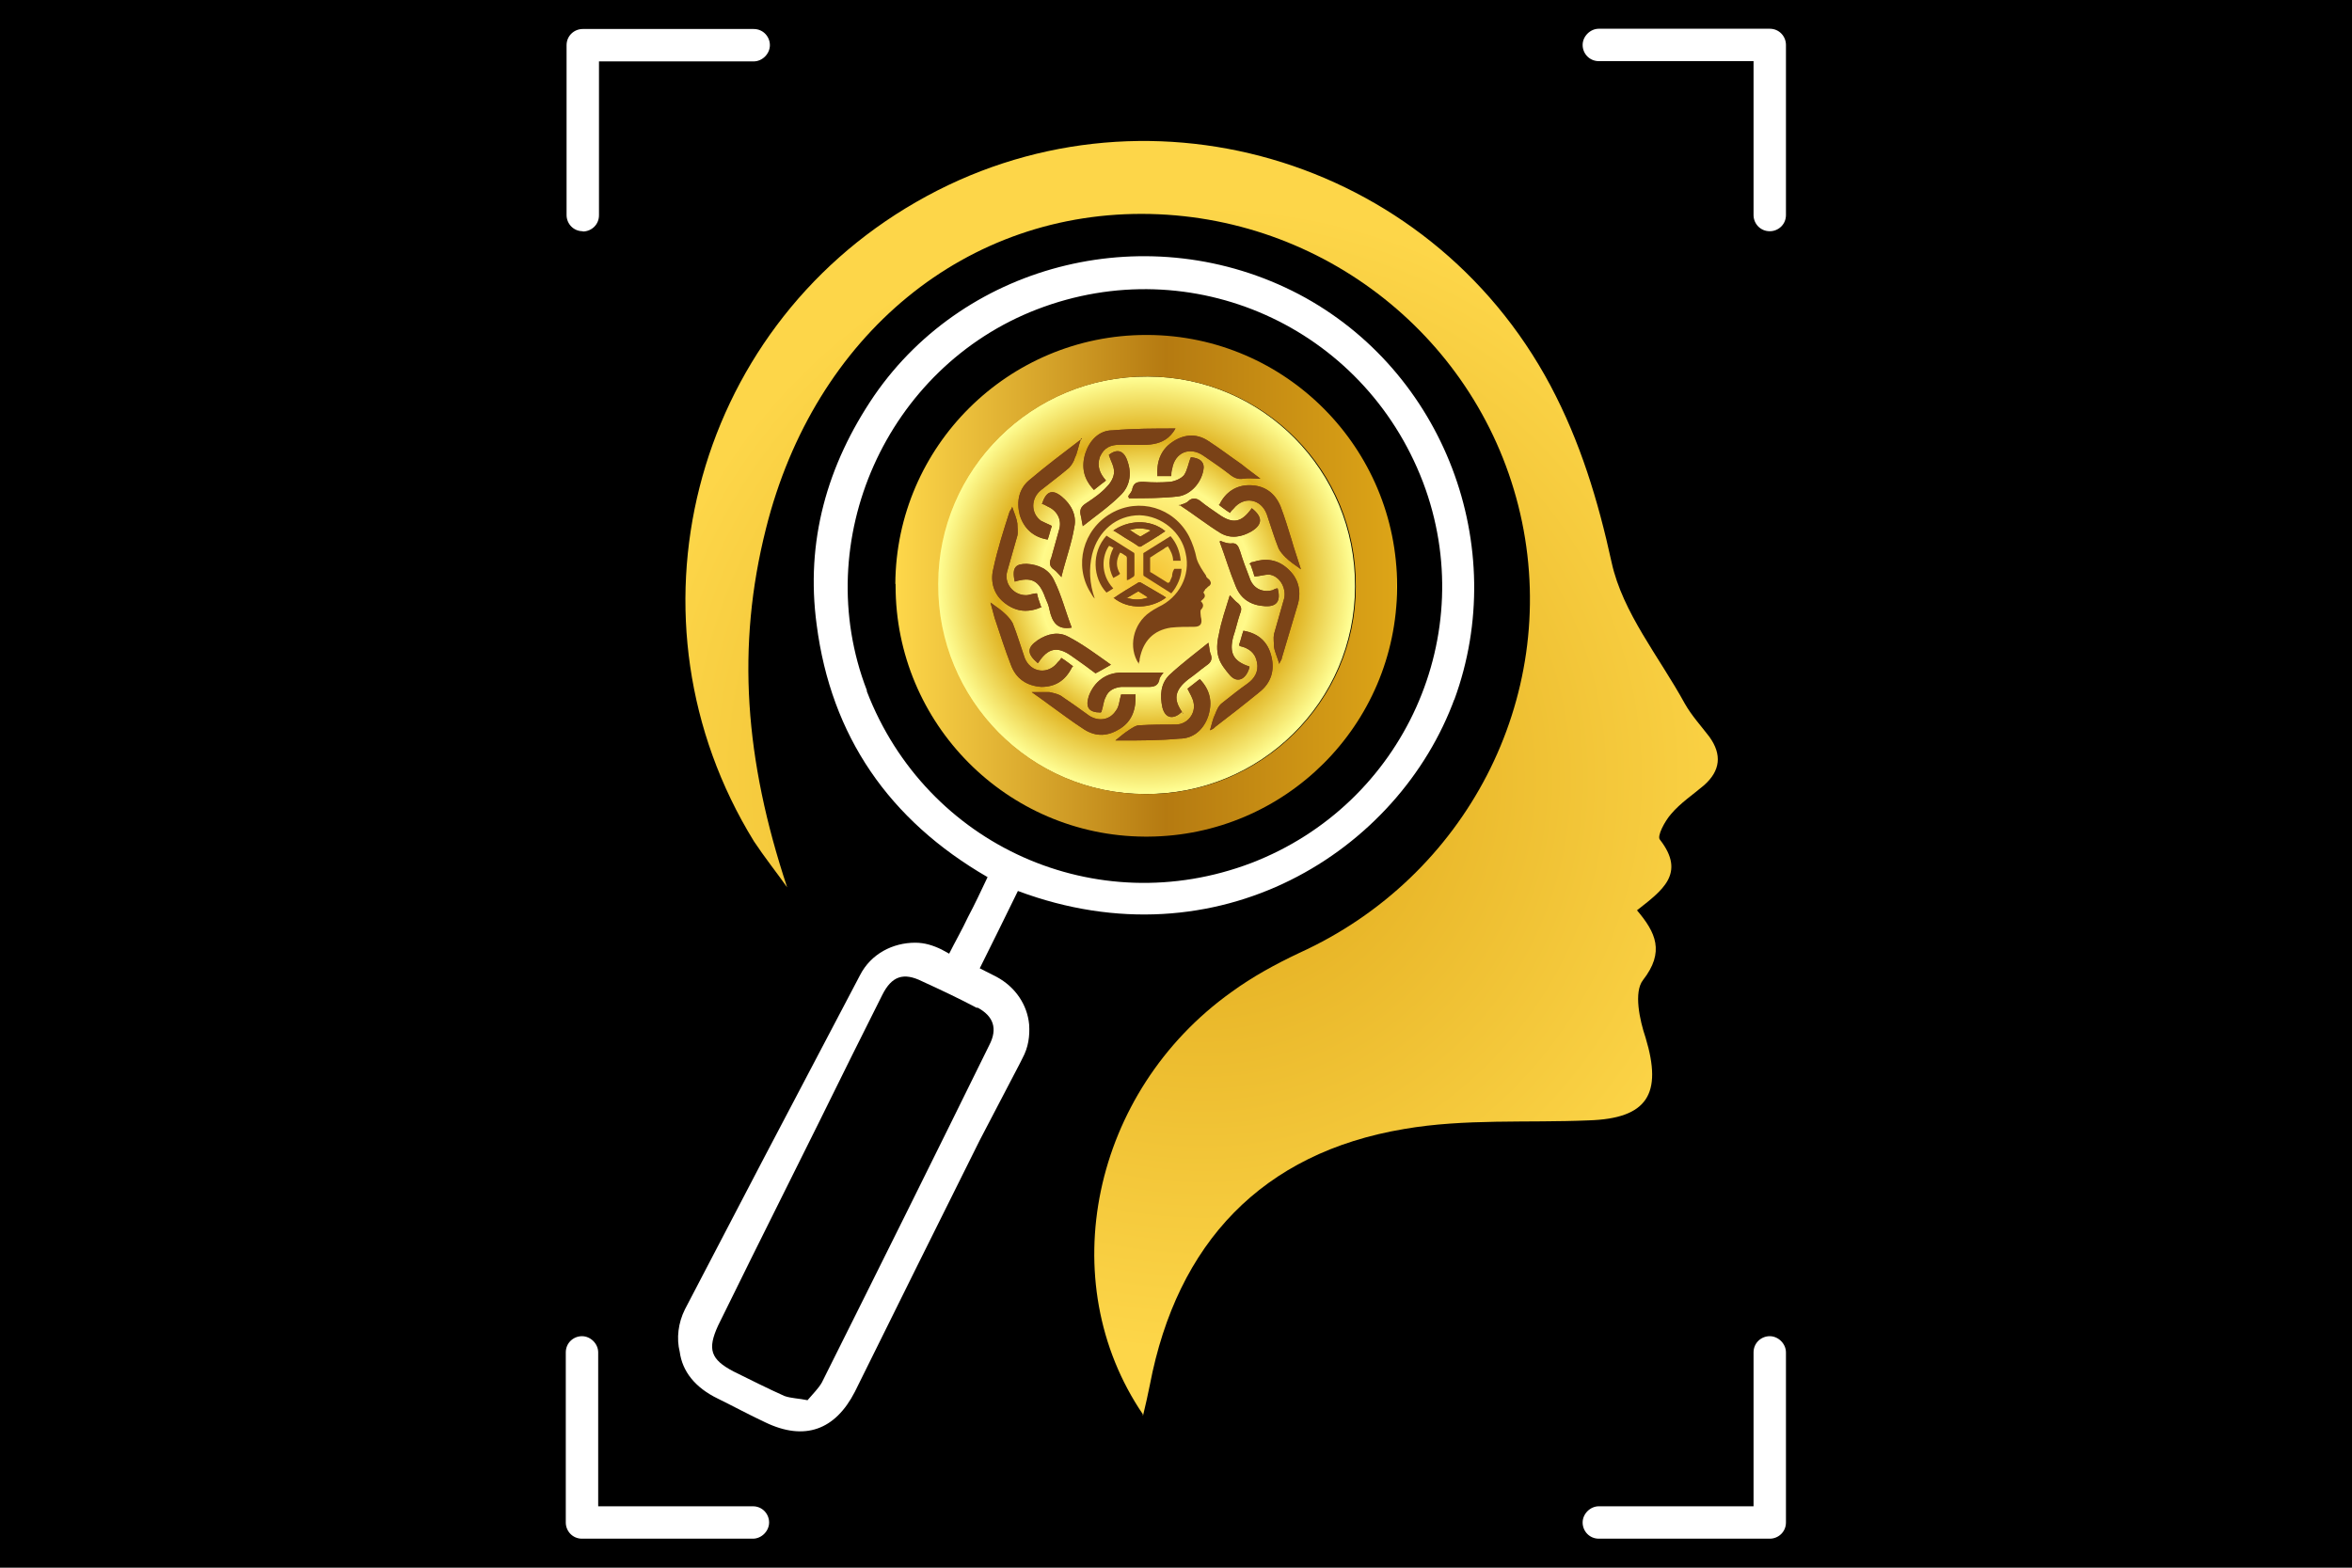 <?xml version="1.0" encoding="UTF-8"?>
<svg id="Layer_1" data-name="Layer 1" xmlns="http://www.w3.org/2000/svg" xmlns:xlink="http://www.w3.org/1999/xlink" viewBox="0 0 90 60">
  <defs>
    <style>
      .cls-1 {
        fill: #fff;
      }

      .cls-2 {
        fill: url(#radial-gradient);
      }

      .cls-3 {
        fill: url(#radial-gradient-2);
      }

      .cls-4 {
        fill: none;
      }

      .cls-5 {
        fill: url(#linear-gradient);
      }

      .cls-6 {
        fill: #7a4217;
      }
    </style>
    <radialGradient id="radial-gradient" cx="46.01" cy="32.21" fx="46.01" fy="32.21" r="22.19" gradientTransform="translate(0 62) scale(1 -1)" gradientUnits="userSpaceOnUse">
      <stop offset="0" stop-color="#ecb71a"/>
      <stop offset="0" stop-color="#dda517"/>
      <stop offset=".99" stop-color="#fdd649"/>
    </radialGradient>
    <radialGradient id="radial-gradient-2" cx="-141.99" cy="39.61" fx="-141.99" fy="39.61" r="7.97" gradientTransform="translate(-98.15 62) rotate(-180)" gradientUnits="userSpaceOnUse">
      <stop offset="0" stop-color="#ecc440"/>
      <stop offset=".03" stop-color="#f5c230"/>
      <stop offset=".51" stop-color="#fffa8a"/>
      <stop offset=".71" stop-color="#ddac17"/>
      <stop offset="1" stop-color="#ffff95"/>
    </radialGradient>
    <linearGradient id="linear-gradient" x1="-151.59" y1="39.58" x2="-132.39" y2="39.58" gradientTransform="translate(-98.15 62) rotate(-180)" gradientUnits="userSpaceOnUse">
      <stop offset="0" stop-color="#ecb71a"/>
      <stop offset="0" stop-color="#dda517"/>
      <stop offset=".46" stop-color="#b57a11"/>
      <stop offset=".99" stop-color="#fdd649"/>
    </linearGradient>
  </defs>
  <rect width="90" height="60"/>
  <g>
    <path class="cls-2" d="M43.74,54.14c-3.48-5.11-1.95-12.36,3.38-16.17,.81-.59,1.69-1.07,2.6-1.5,6.38-2.9,9.92-9.73,8.52-16.5-1.4-6.74-7.32-11.62-14.22-11.78-7.03-.16-12.85,4.62-14.71,12.04-1.14,4.52-.81,8.85,.81,13.73-.42-.59-.88-1.17-1.27-1.76-5.21-8.46-2.41-19.52,6.21-24.47,8.59-4.95,19.59-1.76,24.27,7.03,1.14,2.15,1.82,4.39,2.34,6.77,.42,1.92,1.82,3.61,2.8,5.4,.26,.46,.62,.85,.94,1.27,.49,.68,.42,1.3-.2,1.85-.42,.36-.91,.68-1.27,1.11-.23,.26-.55,.85-.42,.98,1.01,1.3,.07,1.95-.88,2.7,.72,.85,1.07,1.59,.23,2.67-.36,.46-.13,1.53,.1,2.21,.65,2.15,.07,3.09-2.18,3.16-2.34,.1-4.75-.07-7.06,.33-5.43,.91-8.69,4.36-9.73,9.79-.07,.36-.16,.75-.26,1.17l-.03-.03Z"/>
    <path class="cls-1" d="M55.65,26.78c2.15-5.86-.39-12.59-5.95-15.52-5.66-2.96-12.69-1.27-16.24,3.87-1.82,2.67-2.64,5.6-2.21,8.78,.55,4.26,2.77,7.48,6.54,9.66-.26,.55-.49,1.04-.75,1.53-.23,.49-.49,.94-.72,1.4l-.29-.16c-.33-.16-.65-.26-1.01-.26h0c-.85,0-1.69,.42-2.11,1.24l-3.71,7.06-2.99,5.73c-.26,.52-.33,1.11-.2,1.63h0c.1,.75,.59,1.37,1.46,1.79,.59,.29,1.2,.62,1.82,.91,1.5,.72,2.67,.29,3.42-1.17,1.59-3.22,3.19-6.44,4.78-9.63l1.53-2.93,.1-.2c.23-.42,.29-.85,.26-1.3-.07-.75-.52-1.43-1.24-1.82l-.65-.33c.52-1.04,.98-1.98,1.46-2.96,7.65,2.86,14.58-1.5,16.72-7.39l-.03,.07Zm-18.25,11.78c.62,.33,.78,.81,.46,1.43-2.11,4.29-4.26,8.62-6.41,12.92-.13,.23-.33,.42-.55,.68-.33-.07-.62-.07-.88-.16-.65-.29-1.3-.62-1.95-.94-.88-.46-1.01-.85-.59-1.76,1.69-3.45,3.42-6.87,5.11-10.31,.39-.78,.78-1.56,1.17-2.34,.36-.72,.81-.88,1.53-.52,.72,.33,1.4,.65,2.08,1.01h.03Zm-4.23-12.14c-2.21-5.73,.75-12.36,6.51-14.58,5.92-2.28,12.49,.65,14.77,6.61,2.21,5.82-.72,12.33-6.57,14.58-5.92,2.25-12.43-.65-14.71-6.57v-.03Z"/>
    <g>
      <path class="cls-1" d="M22.3,8.85c-.36,0-.62-.29-.62-.62V1.73c0-.36,.29-.62,.62-.62h6.54c.36,0,.62,.29,.62,.62s-.29,.62-.62,.62h-5.92v5.89c0,.36-.29,.62-.62,.62Zm0-6.8v6.18s0-6.18,0-6.18Z"/>
      <path class="cls-1" d="M67.72,8.85c-.36,0-.62-.29-.62-.62V2.34h-5.92c-.36,0-.62-.29-.62-.62s.29-.62,.62-.62h6.54c.36,0,.62,.29,.62,.62v6.51c0,.36-.29,.62-.62,.62Zm-6.54-7.13h6.54v0h-6.54Z"/>
      <path class="cls-1" d="M28.81,58.89h-6.54c-.36,0-.62-.29-.62-.62v-6.51c0-.36,.29-.62,.62-.62s.62,.29,.62,.62v5.89h5.92c.36,0,.62,.29,.62,.62s-.29,.62-.62,.62Zm-6.54-7.13h0v6.51h0v-6.51Z"/>
      <path class="cls-1" d="M67.72,58.89h-6.54c-.36,0-.62-.29-.62-.62s.29-.62,.62-.62h5.92v-5.89c0-.36,.29-.62,.62-.62s.62,.29,.62,.62v6.51c0,.36-.29,.62-.62,.62Zm-6.54-.62h0Zm6.54-6.51h0v0Z"/>
    </g>
    <g>
      <path class="cls-3" d="M43.91,14.41c4.39,0,7.97,3.61,7.94,8.04,0,4.39-3.61,7.97-8.04,7.94-4.39,0-7.97-3.61-7.94-8.04,0-4.39,3.61-7.97,8.04-7.94h0Z"/>
      <path class="cls-5" d="M34.27,22.35v.07c0,5.27,4.26,9.57,9.53,9.6h.13c5.24-.03,9.5-4.26,9.53-9.53v-.07c0-5.27-4.26-9.57-9.53-9.6h-.07c-5.27,0-9.57,4.26-9.6,9.53Zm1.63,0c0-4.39,3.61-7.97,8.04-7.94s7.97,3.61,7.94,8.04c0,4.39-3.61,7.97-8.04,7.94-4.39,0-7.97-3.61-7.94-8.04Z"/>
      <path class="cls-6" d="M46.61,19.3s.29,.23,.46,.33c.03-.07,.1-.13,.13-.16,.39-.49,1.04-.39,1.27,.2,.16,.46,.29,.91,.46,1.33,.07,.13,.16,.23,.26,.33,.16,.16,.36,.29,.59,.46-.13-.42-.26-.78-.36-1.14-.13-.42-.26-.85-.42-1.27-.23-.55-.65-.81-1.2-.81-.49,0-.91,.26-1.14,.75h-.03Z"/>
      <path class="cls-6" d="M46.61,19.3s.29,.23,.46,.33c.03-.07,.1-.13,.13-.16,.39-.49,1.04-.39,1.27,.2,.16,.46,.29,.91,.46,1.33,.07,.13,.16,.23,.26,.33,.16,.16,.36,.29,.59,.46-.13-.42-.26-.78-.36-1.14-.13-.42-.26-.85-.42-1.27-.23-.55-.65-.81-1.2-.81-.49,0-.91,.26-1.14,.75h-.03Z"/>
      <path class="cls-6" d="M41.07,25.51s-.29-.23-.46-.33c-.03,.07-.1,.13-.13,.16-.36,.49-1.04,.42-1.27-.16-.16-.46-.29-.91-.46-1.33-.07-.13-.16-.23-.26-.33-.16-.16-.36-.29-.59-.46,.07,.23,.1,.39,.16,.59,.2,.59,.39,1.2,.62,1.79,.2,.55,.62,.81,1.17,.85,.52,0,.91-.23,1.17-.75h0l.03-.03Z"/>
      <path class="cls-6" d="M41.07,25.51s-.29-.23-.46-.33c-.03,.07-.1,.13-.13,.16-.36,.49-1.04,.42-1.27-.16-.16-.46-.29-.91-.46-1.33-.07-.13-.16-.23-.26-.33-.16-.16-.36-.29-.59-.46,.07,.23,.1,.39,.16,.59,.2,.59,.39,1.2,.62,1.79,.2,.55,.62,.81,1.17,.85,.52,0,.91-.23,1.17-.75h0l.03-.03Z"/>
      <path class="cls-6" d="M43.42,26.58h-.52c-.07,.23-.07,.46-.2,.62-.23,.36-.65,.42-1.01,.2-.36-.26-.72-.52-1.11-.78-.13-.07-.29-.1-.42-.13h-.68c.23,.16,.46,.33,.68,.49,.46,.33,.88,.65,1.33,.94,.46,.29,.91,.26,1.37-.03s.62-.75,.59-1.33h0l-.03,.03Z"/>
      <path class="cls-6" d="M43.42,26.58h-.52c-.07,.23-.07,.46-.2,.62-.23,.36-.65,.42-1.01,.2-.36-.26-.72-.52-1.11-.78-.13-.07-.29-.1-.42-.13h-.68c.23,.16,.46,.33,.68,.49,.46,.33,.88,.65,1.33,.94,.46,.29,.91,.26,1.37-.03s.62-.75,.59-1.33h0l-.03,.03Z"/>
      <path class="cls-6" d="M44.3,18.22h.52c0-.1,0-.16,.03-.26,.1-.65,.68-.88,1.2-.52,.33,.23,.68,.46,1.01,.72,.16,.13,.33,.2,.52,.16,.2-.03,.42,0,.65,0-.26-.2-.49-.36-.72-.55-.42-.29-.85-.62-1.3-.91-.46-.29-.94-.23-1.37,.07s-.59,.75-.55,1.3h0Z"/>
      <path class="cls-6" d="M44.3,18.22h.52c0-.1,0-.16,.03-.26,.1-.65,.68-.88,1.2-.52,.33,.23,.68,.46,1.01,.72,.16,.13,.33,.2,.52,.16,.2-.03,.42,0,.65,0-.26-.2-.49-.36-.72-.55-.42-.29-.85-.62-1.3-.91-.46-.29-.94-.23-1.37,.07s-.59,.75-.55,1.3h0Z"/>
      <path class="cls-6" d="M41.4,16.79c-.72,.55-1.37,1.04-2.02,1.59-.39,.33-.49,.81-.36,1.33,.16,.52,.52,.85,1.07,.94,.07-.2,.1-.36,.16-.52-.13-.07-.29-.13-.42-.2-.39-.29-.39-.85,0-1.17,.36-.29,.72-.55,1.07-.85,.1-.1,.2-.26,.23-.39,.1-.2,.13-.42,.23-.72h0l.03-.03Z"/>
      <path class="cls-6" d="M41.4,16.79c-.72,.55-1.37,1.04-2.02,1.59-.39,.33-.49,.81-.36,1.33,.16,.52,.52,.85,1.07,.94,.07-.2,.1-.36,.16-.52-.13-.07-.29-.13-.42-.2-.39-.29-.39-.85,0-1.17,.36-.29,.72-.55,1.07-.85,.1-.1,.2-.26,.23-.39,.1-.2,.13-.42,.23-.72h0l.03-.03Z"/>
      <path class="cls-6" d="M39.84,23.23c-.07-.2-.13-.36-.16-.52-.16,0-.29,.07-.42,.07-.49,0-.85-.46-.72-.91,.13-.46,.26-.91,.39-1.37,.03-.13,0-.33,0-.46-.03-.23-.13-.42-.2-.65,0,.07-.07,.13-.1,.2-.23,.72-.46,1.43-.62,2.18-.13,.52,.03,1.01,.46,1.33s.88,.36,1.4,.13h-.03Z"/>
      <path class="cls-6" d="M39.84,23.23c-.07-.2-.13-.36-.16-.52-.16,0-.29,.07-.42,.07-.49,0-.85-.46-.72-.91,.13-.46,.26-.91,.39-1.37,.03-.13,0-.33,0-.46-.03-.23-.13-.42-.2-.65,0,.07-.07,.13-.1,.2-.23,.72-.46,1.43-.62,2.18-.13,.52,.03,1.01,.46,1.33s.88,.36,1.4,.13h-.03Z"/>
      <path class="cls-6" d="M47.84,21.57c.07,.2,.13,.36,.16,.49,.2,0,.39-.07,.55-.07,.39,.03,.68,.49,.59,.91-.13,.46-.26,.91-.39,1.37-.03,.16,0,.33,0,.49,.03,.2,.13,.39,.2,.65,.03-.1,.1-.16,.1-.23,.2-.68,.42-1.4,.62-2.08,.13-.52,0-.98-.39-1.33-.39-.36-.85-.42-1.33-.26-.07,0-.1,.03-.16,.1h0l.07-.03Z"/>
      <path class="cls-6" d="M47.84,21.57c.07,.2,.13,.36,.16,.49,.2,0,.39-.07,.55-.07,.39,.03,.68,.49,.59,.91-.13,.46-.26,.91-.39,1.37-.03,.16,0,.33,0,.49,.03,.2,.13,.39,.2,.65,.03-.1,.1-.16,.1-.23,.2-.68,.42-1.4,.62-2.08,.13-.52,0-.98-.39-1.33-.39-.36-.85-.42-1.33-.26-.07,0-.1,.03-.16,.1h0l.07-.03Z"/>
      <path class="cls-6" d="M47.58,24.14c-.07,.2-.1,.36-.16,.52,0,0,0,.07,.03,.07,.33,.07,.59,.26,.65,.62,.07,.36-.1,.62-.36,.81-.33,.23-.65,.49-.98,.75-.13,.1-.2,.26-.26,.42-.1,.2-.13,.39-.2,.62,.07-.03,.16-.07,.2-.13,.55-.42,1.14-.88,1.69-1.33,.46-.36,.59-.85,.46-1.37-.13-.55-.49-.88-1.07-.98h0Z"/>
      <path class="cls-6" d="M47.58,24.14c-.07,.2-.1,.36-.16,.52,0,0,0,.07,.03,.07,.33,.07,.59,.26,.65,.62,.07,.36-.1,.62-.36,.81-.33,.23-.65,.49-.98,.75-.13,.1-.2,.26-.26,.42-.1,.2-.13,.39-.2,.62,.07-.03,.16-.07,.2-.13,.55-.42,1.14-.88,1.69-1.33,.46-.36,.59-.85,.46-1.37-.13-.55-.49-.88-1.07-.98h0Z"/>
      <path class="cls-6" d="M45.86,26.03s-.29,.23-.42,.33c.1,.2,.2,.36,.23,.52,.1,.42-.23,.85-.68,.85s-.91,0-1.4,.03c-.13,0-.26,.1-.36,.16-.2,.13-.36,.26-.55,.42h.2c.75,0,1.5,0,2.25-.07,.55,0,.94-.36,1.11-.88,.16-.52,.07-.98-.33-1.4h0l-.03,.03Z"/>
      <path class="cls-6" d="M45.86,26.03s-.29,.23-.42,.33c.1,.2,.2,.36,.23,.52,.1,.42-.23,.85-.68,.85s-.91,0-1.4,.03c-.13,0-.26,.1-.36,.16-.2,.13-.36,.26-.55,.42h.2c.75,0,1.5,0,2.25-.07,.55,0,.94-.36,1.11-.88,.16-.52,.07-.98-.33-1.4h0l-.03,.03Z"/>
      <path class="cls-6" d="M44.98,16.4c-.78,0-1.59,0-2.41,.07-.52,0-.88,.39-1.04,.88-.16,.52-.07,.98,.33,1.4,.16-.13,.29-.23,.46-.36-.23-.26-.36-.55-.23-.91,.16-.36,.42-.46,.78-.46h.26c.68,0,1.43,.13,1.85-.62h0Z"/>
      <path class="cls-6" d="M44.98,16.4c-.78,0-1.59,0-2.41,.07-.52,0-.88,.39-1.04,.88-.16,.52-.07,.98,.33,1.4,.16-.13,.29-.23,.46-.36-.23-.26-.36-.55-.23-.91,.16-.36,.42-.46,.78-.46h.26c.68,0,1.43,.13,1.85-.62h0Z"/>
      <path class="cls-6" d="M42.15,27.23c.07-.2,.07-.39,.16-.55,.1-.26,.33-.36,.59-.39h1.04c.2,0,.36-.03,.42-.26,0-.1,.1-.2,.16-.29h-1.59c-.62,0-1.07,.36-1.27,.91-.13,.42,0,.62,.46,.62h0l.03-.03Z"/>
      <path class="cls-6" d="M42.15,27.23c.07-.2,.07-.39,.16-.55,.1-.26,.33-.36,.59-.39h1.04c.2,0,.36-.03,.42-.26,0-.1,.1-.2,.16-.29h-1.59c-.62,0-1.07,.36-1.27,.91-.13,.42,0,.62,.46,.62h0l.03-.03Z"/>
      <path class="cls-6" d="M43.19,19.07c.65,0,1.27,0,1.89-.07,.52-.07,.94-.59,.98-1.11,0-.23-.16-.36-.49-.39-.1,.23-.13,.49-.26,.68-.1,.13-.33,.23-.52,.26-.36,.03-.68,.03-1.04,0-.23,0-.36,.03-.42,.26,0,.1-.1,.2-.16,.29h0l.03,.07Z"/>
      <path class="cls-6" d="M43.19,19.07c.65,0,1.27,0,1.89-.07,.52-.07,.94-.59,.98-1.11,0-.23-.16-.36-.49-.39-.1,.23-.13,.49-.26,.68-.1,.13-.33,.23-.52,.26-.36,.03-.68,.03-1.04,0-.23,0-.36,.03-.42,.26,0,.1-.1,.2-.16,.29h0l.03,.07Z"/>
      <path class="cls-6" d="M39.74,25.35c.36-.55,.72-.62,1.24-.26,.33,.23,.65,.46,.94,.68,.2-.1,.36-.2,.59-.33-.55-.39-1.07-.78-1.63-1.07-.36-.2-.78-.13-1.17,.13-.42,.29-.42,.52,0,.88h0l.03-.03Z"/>
      <path class="cls-6" d="M39.74,25.35c.36-.55,.72-.62,1.24-.26,.33,.23,.65,.46,.94,.68,.2-.1,.36-.2,.59-.33-.55-.39-1.07-.78-1.63-1.07-.36-.2-.78-.13-1.17,.13-.42,.29-.42,.52,0,.88h0l.03-.03Z"/>
      <path class="cls-6" d="M41.43,20.14c.49-.39,1.01-.75,1.43-1.17,.36-.33,.46-.81,.29-1.3-.13-.42-.39-.52-.72-.26,.07,.23,.2,.42,.2,.65,0,.2-.13,.42-.26,.55-.23,.26-.52,.46-.81,.65-.2,.13-.26,.26-.2,.49,.03,.1,.03,.2,.07,.36h0v.03Z"/>
      <path class="cls-6" d="M41.43,20.14c.49-.39,1.01-.75,1.43-1.17,.36-.33,.46-.81,.29-1.3-.13-.42-.39-.52-.72-.26,.07,.23,.2,.42,.2,.65,0,.2-.13,.42-.26,.55-.23,.26-.52,.46-.81,.65-.2,.13-.26,.26-.2,.49,.03,.1,.03,.2,.07,.36h0v.03Z"/>
      <path class="cls-6" d="M45.27,27.3c-.39-.52-.33-.88,.2-1.3,.23-.16,.46-.36,.68-.52,.2-.13,.26-.26,.16-.49-.03-.1-.03-.2-.07-.39-.52,.42-1.04,.81-1.5,1.24-.33,.33-.36,.78-.26,1.24,.13,.49,.49,.42,.75,.16h0l.03,.07Z"/>
      <path class="cls-6" d="M45.27,27.3c-.39-.52-.33-.88,.2-1.3,.23-.16,.46-.36,.68-.52,.2-.13,.26-.26,.16-.49-.03-.1-.03-.2-.07-.39-.52,.42-1.04,.81-1.5,1.24-.33,.33-.36,.78-.26,1.24,.13,.49,.49,.42,.75,.16h0l.03,.07Z"/>
      <path class="cls-6" d="M45.14,19.33c.55,.36,1.04,.75,1.56,1.07,.39,.23,.81,.16,1.2-.07,.42-.26,.42-.55,0-.88-.39,.55-.72,.62-1.27,.23-.23-.16-.49-.33-.68-.49-.16-.13-.33-.16-.49,0-.07,.07-.2,.1-.36,.16h0l.03-.03Z"/>
      <path class="cls-6" d="M45.14,19.33c.55,.36,1.04,.75,1.56,1.07,.39,.23,.81,.16,1.2-.07,.42-.26,.42-.55,0-.88-.39,.55-.72,.62-1.27,.23-.23-.16-.49-.33-.68-.49-.16-.13-.33-.16-.49,0-.07,.07-.2,.1-.36,.16h0l.03-.03Z"/>
      <path class="cls-6" d="M40.62,22.06c.16-.65,.39-1.27,.49-1.89,.1-.46-.13-.88-.49-1.17s-.59-.2-.75,.29c.07,0,.16,.07,.23,.1,.36,.16,.55,.52,.42,.91-.1,.36-.2,.72-.29,1.04-.07,.16-.1,.33,.1,.46,.1,.07,.16,.16,.29,.29h0v-.03Z"/>
      <path class="cls-6" d="M40.62,22.06c.16-.65,.39-1.27,.49-1.89,.1-.46-.13-.88-.49-1.17s-.59-.2-.75,.29c.07,0,.16,.07,.23,.1,.36,.16,.55,.52,.42,.91-.1,.36-.2,.72-.29,1.04-.07,.16-.1,.33,.1,.46,.1,.07,.16,.16,.29,.29h0v-.03Z"/>
      <path class="cls-6" d="M47.81,25.51c-.62-.2-.78-.52-.62-1.14,.1-.29,.16-.59,.26-.88,.07-.16,.07-.29-.1-.42-.1-.07-.16-.16-.29-.29-.16,.52-.33,1.01-.42,1.5-.07,.29-.1,.62,0,.91,.07,.23,.26,.46,.42,.65,.29,.33,.62,.16,.75-.29h0v-.03Z"/>
      <path class="cls-6" d="M47.81,25.51c-.62-.2-.78-.52-.62-1.14,.1-.29,.16-.59,.26-.88,.07-.16,.07-.29-.1-.42-.1-.07-.16-.16-.29-.29-.16,.52-.33,1.01-.42,1.5-.07,.29-.1,.62,0,.91,.07,.23,.26,.46,.42,.65,.29,.33,.62,.16,.75-.29h0v-.03Z"/>
      <path class="cls-6" d="M46.67,20.73c.23,.62,.39,1.17,.62,1.72,.2,.49,.59,.72,1.11,.75,.46,.03,.62-.2,.49-.68-.07,0-.13,.03-.2,.07-.39,.1-.75-.07-.88-.49-.13-.33-.26-.68-.36-1.01-.07-.2-.13-.33-.36-.29-.1,0-.23-.03-.39-.1h0l-.03,.03Z"/>
      <path class="cls-6" d="M46.67,20.73c.23,.62,.39,1.17,.62,1.72,.2,.49,.59,.72,1.11,.75,.46,.03,.62-.2,.49-.68-.07,0-.13,.03-.2,.07-.39,.1-.75-.07-.88-.49-.13-.33-.26-.68-.36-1.01-.07-.2-.13-.33-.36-.29-.1,0-.23-.03-.39-.1h0l-.03,.03Z"/>
      <path class="cls-6" d="M38.83,22.26c.65-.2,.94-.03,1.17,.62,.07,.16,.13,.29,.16,.46,.1,.46,.29,.78,.85,.68-.23-.59-.39-1.24-.68-1.82-.2-.42-.59-.59-1.04-.62-.39,0-.59,.1-.46,.68h0Z"/>
      <path class="cls-6" d="M38.83,22.26c.65-.2,.94-.03,1.17,.62,.07,.16,.13,.29,.16,.46,.1,.46,.29,.78,.85,.68-.23-.59-.39-1.24-.68-1.82-.2-.42-.59-.59-1.04-.62-.39,0-.59,.1-.46,.68h0Z"/>
      <path class="cls-6" d="M43.58,25.41c-.42-.62-.23-1.53,.42-1.98,.1-.07,.2-.13,.33-.2,.78-.36,1.24-1.2,1.04-2.05-.16-.81-.91-1.43-1.76-1.46-.88,0-1.59,.59-1.82,1.5-.13,.55-.1,1.11,.1,1.69-.07-.07-.1-.13-.16-.23-.65-1.04-.29-2.41,.78-3.03s2.41-.23,2.99,.88c.13,.26,.23,.55,.29,.85,.07,.23,.23,.46,.36,.65,0,.07,.07,.1,.13,.16,.07,.1,.07,.16,0,.23-.07,.03-.1,.1-.16,.13,0,.03-.07,.1-.07,.13,.13,.16,0,.23-.1,.33,.1,.1,.13,.2,0,.33-.03,.07,0,.2,0,.26,.07,.26,0,.39-.26,.39-.29,0-.59,0-.88,.03-.68,.1-1.07,.52-1.2,1.2,0,.03,0,.1-.03,.13h0v.07Z"/>
      <path class="cls-6" d="M42.67,21.02s-.13-.1-.23-.13c-.26,.36-.36,1.07,.16,1.63-.1,.07-.16,.1-.26,.16-.52-.55-.59-1.53,0-2.18,.1,.07,.16,.1,.26,.16,.26,.16,.52,.33,.78,.49,0,0,.03,0,.03,.07v.78s0,.03-.03,.07c-.07,.03-.13,.1-.23,.13h-.03v-.85s0-.03-.03-.07c-.07-.03-.13-.1-.23-.13-.16,.29-.16,.55,0,.81-.07,.07-.16,.1-.26,.16-.2-.39-.2-.75,0-1.14h0l.07,.03Z"/>
      <path class="cls-6" d="M44.75,22.29s.07-.16,.1-.23c0-.1,.03-.2,.07-.26,0,0,0-.03,.03-.03h.26c0,.29-.16,.68-.39,.94-.16-.1-.36-.23-.52-.33-.16-.1-.36-.23-.52-.33,0,0-.03,0-.03-.07v-.81c.36-.23,.68-.42,1.04-.65h0c.23,.26,.36,.59,.39,.94h-.29c0-.2-.1-.39-.2-.55-.07,.03-.13,.07-.16,.1-.16,.1-.33,.2-.52,.33v.55c.23,.13,.46,.29,.68,.42h0l.07-.03Z"/>
      <path class="cls-6" d="M42.6,20.3s.16,.1,.26,.16c.23,.16,.49,.29,.72,.46h.07c.33-.2,.65-.39,.94-.59h0c-.59-.49-1.46-.42-2.02,0l.03-.03Zm.59,0c.29-.1,.55-.1,.85,0h0c-.13,.07-.26,.16-.39,.23h-.03c-.13-.07-.26-.16-.36-.23h-.07Z"/>
      <path class="cls-6" d="M42.6,20.3s.16,.1,.26,.16c.23,.16,.49,.29,.72,.46h.07c.33-.2,.65-.39,.94-.59h0c-.59-.49-1.46-.42-2.02,0l.03-.03Zm.59,0c.29-.1,.55-.1,.85,0h0c-.13,.07-.26,.16-.39,.23h-.03c-.13-.07-.26-.16-.36-.23h-.07Z"/>
      <path class="cls-6" d="M42.6,22.87c.59,.49,1.46,.42,2.02,0-.1-.07-.16-.1-.26-.16-.23-.13-.49-.29-.72-.42h-.07c-.33,.2-.65,.39-.94,.59h-.03Zm.55,0h0c.13-.07,.26-.16,.39-.23h.03c.13,.07,.26,.16,.36,.23h0c-.29,.1-.55,.1-.85,0h.07Z"/>
      <path class="cls-6" d="M42.6,22.87c.59,.49,1.46,.42,2.02,0-.1-.07-.16-.1-.26-.16-.23-.13-.49-.29-.72-.42h-.07c-.33,.2-.65,.39-.94,.59h-.03Zm.55,0h0c.13-.07,.26-.16,.39-.23h.03c.13,.07,.26,.16,.36,.23h0c-.29,.1-.55,.1-.85,0h.07Z"/>
      <path class="cls-4" d="M34.27,22.35v.07c0,5.27,4.26,9.57,9.53,9.6h.13c5.24-.03,9.5-4.26,9.53-9.53v-.07c0-5.27-4.26-9.57-9.53-9.6h-.07c-5.27,0-9.57,4.26-9.6,9.53Z"/>
      <path class="cls-4" d="M34.27,22.35v.07c0,5.27,4.26,9.57,9.53,9.6h.13c5.24-.03,9.5-4.26,9.53-9.53v-.07c0-5.27-4.26-9.57-9.53-9.6h-.07c-5.27,0-9.57,4.26-9.6,9.53Z"/>
    </g>
  </g>
</svg>